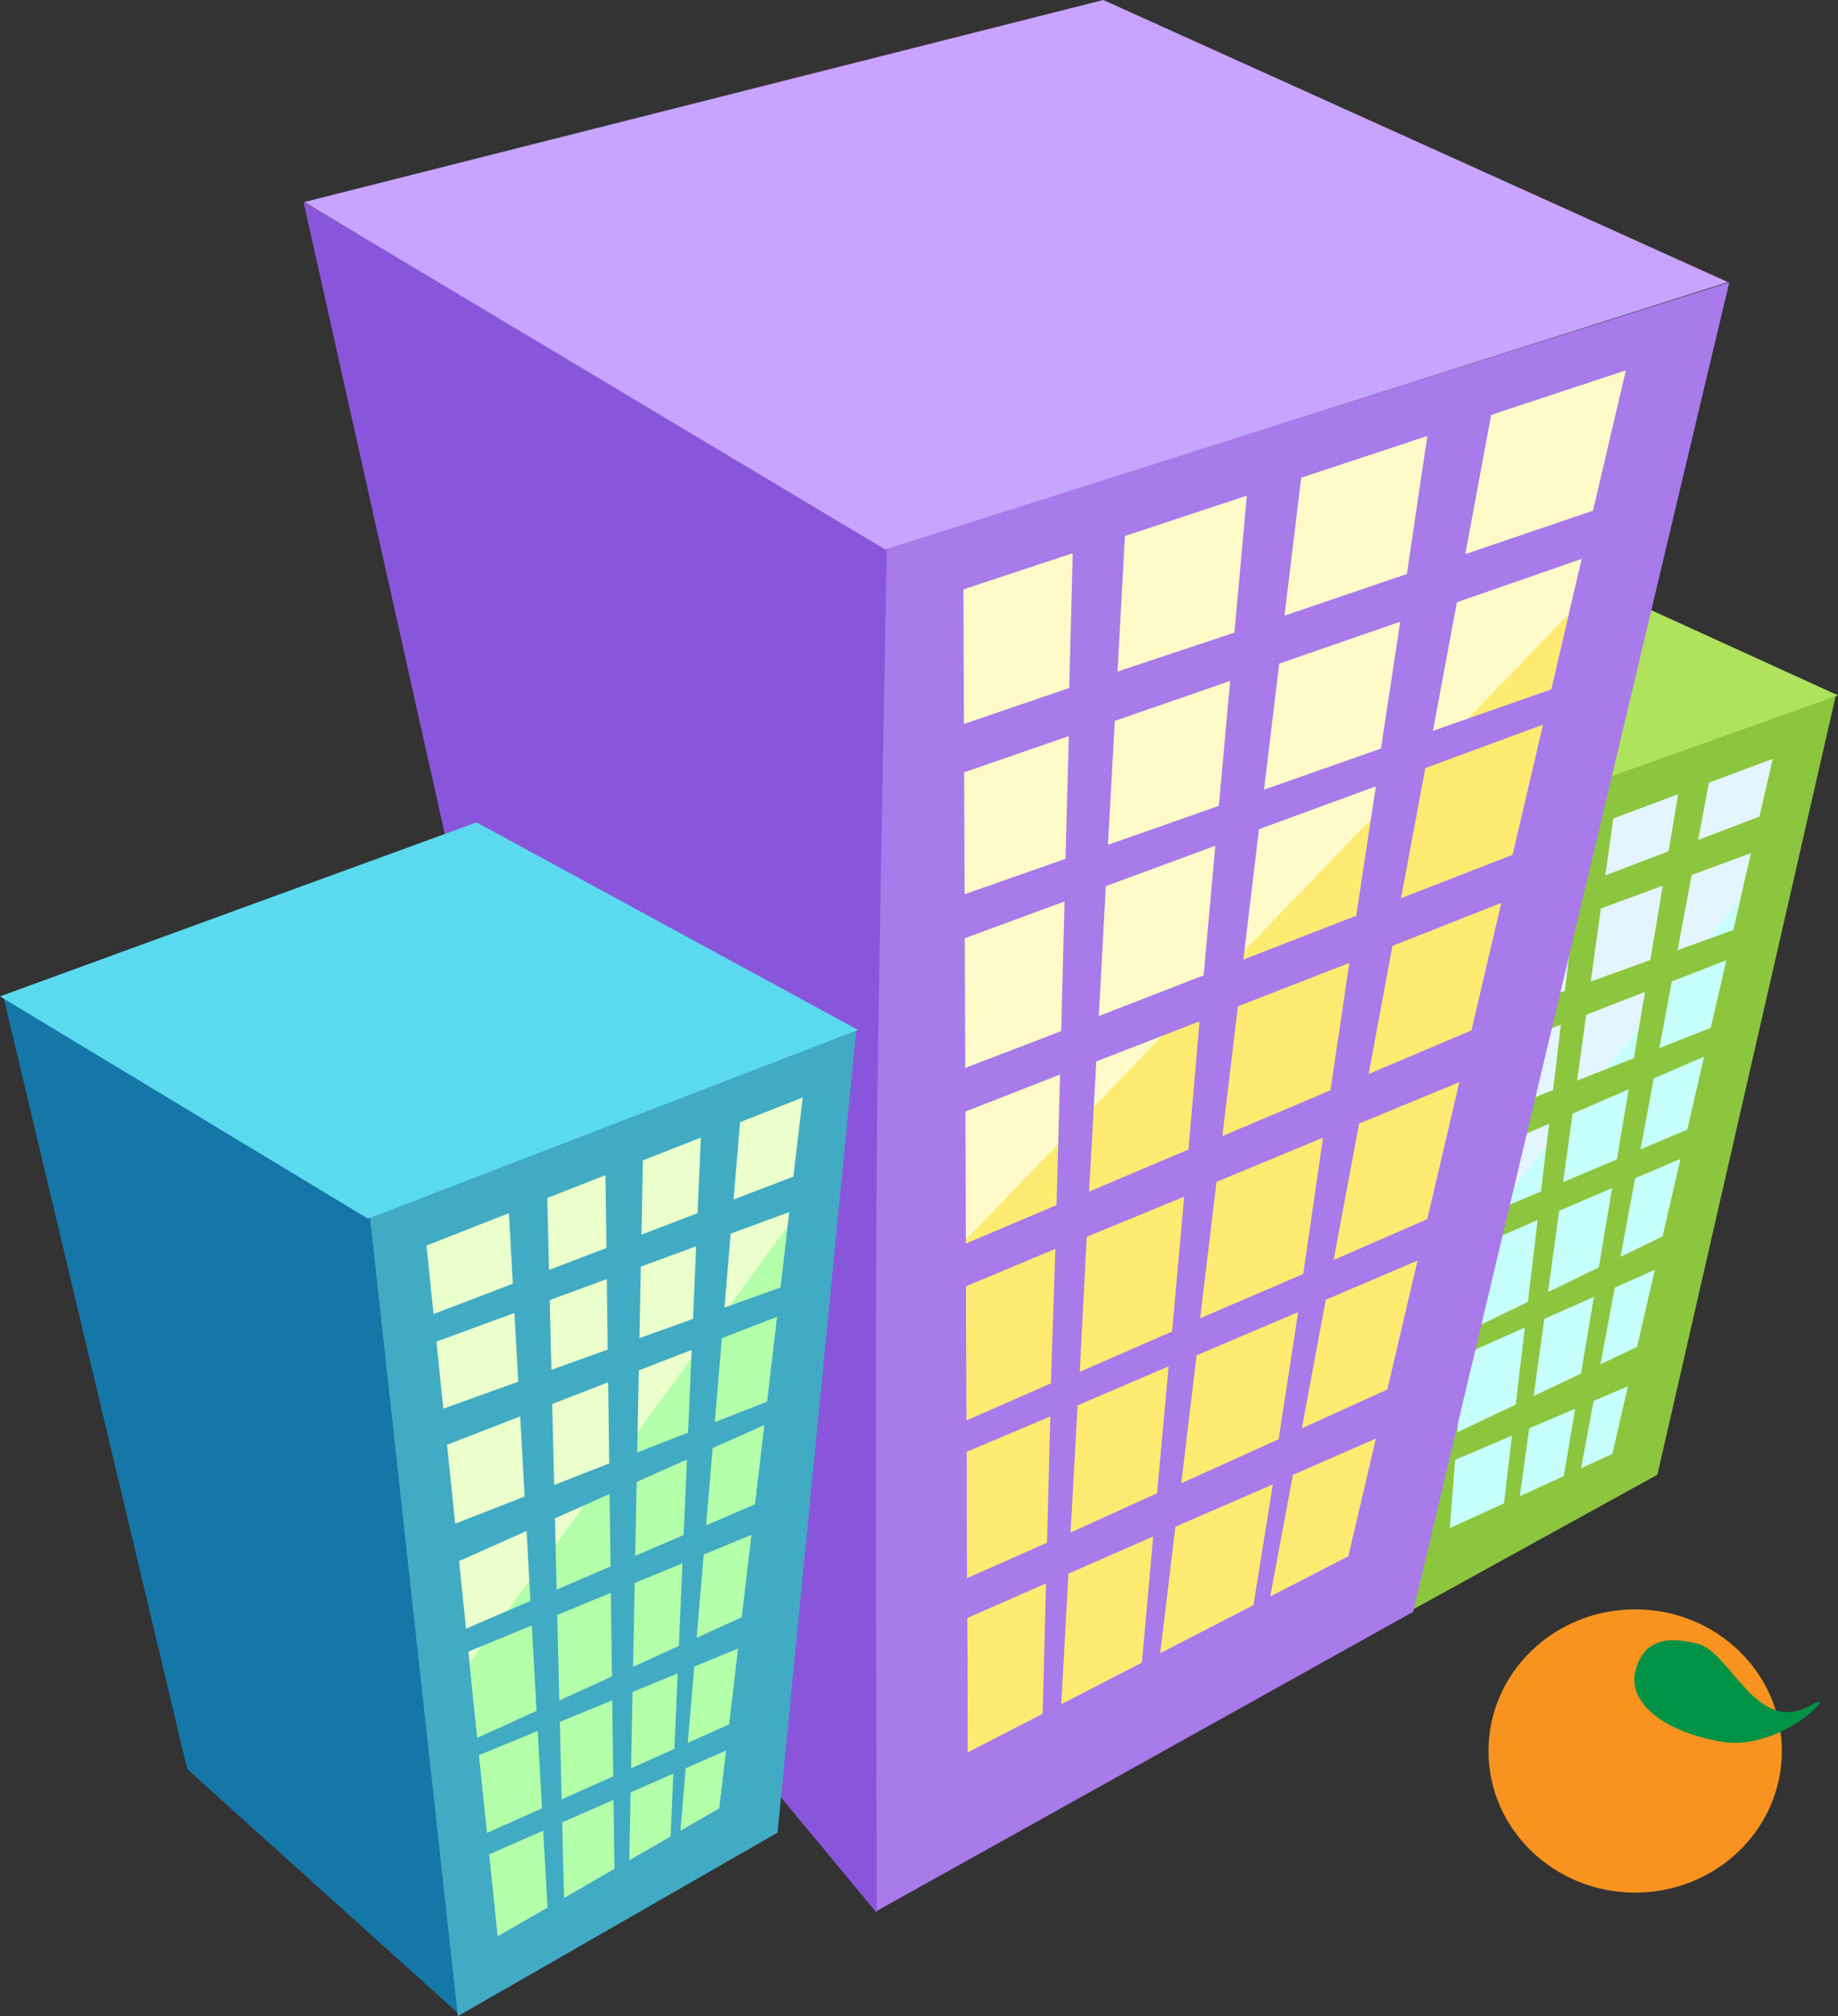 <svg xmlns="http://www.w3.org/2000/svg" viewBox="0 0 94.34 103.48"><rect x="0" y="0" width="94.34" height="103.48" fill="#333333" stroke="none"/><defs><style>.cls-1{fill:#8956db;}.cls-2{fill:#f7931e;}.cls-3{fill:#c1272d;}.cls-4{fill:#8cc63f;}.cls-5{fill:#afe25d;}.cls-6{fill:#e3f6ff;}.cls-7{fill:#c7fffd;}.cls-8{fill:#009245;}.cls-9{fill:#a87aea;}.cls-10{fill:#c7a4ff;}.cls-11{fill:#fffac7;}.cls-12{fill:#fceb70;}.cls-13{fill:#1477a8;}.cls-14{fill:#41abc4;}.cls-15{fill:#5bdaef;}.cls-16{fill:#eaffcc;}.cls-17{fill:#b4ffa9;}</style></defs><title>company</title><g id="Layer_2" data-name="Layer 2"><g id="Layer_5" data-name="Layer 5"><path class="cls-1" d="M68.5,80.15l-19.14,10s-1.18-22.72-1.12-31.59c0-6.86.52-28.07.52-28.07l34-11.24a162.92,162.92,0,0,0-9.61,29.44C71.33,57.32,68.5,80.15,68.5,80.15Z"/><ellipse class="cls-2" cx="83.93" cy="89.87" rx="7.53" ry="7.27"/><path class="cls-3" d="M57.77,70.28l14,12.62s1.21-19.72.34-25.32a62,62,0,0,1-.43-14.64L48.33,30.62s5,12.88,6.87,20.34C56.38,55.62,57.77,70.28,57.77,70.28Z"/><polygon class="cls-4" points="85.07 75.69 71.85 82.98 71.59 42.81 94.25 35.6 85.07 75.69"/><polygon class="cls-5" points="94.34 35.69 71.25 43.93 47.3 34.31 71.76 25.39 94.34 35.69"/><polygon class="cls-6" points="82.75 74.62 74.38 78.44 75.37 44.79 90.99 38.95 82.75 74.62"/><polygon class="cls-7" points="89.33 46.14 74.78 64.68 74.38 78.44 82.75 74.62 89.33 46.14"/><polygon class="cls-4" points="73.56 80.37 74.29 80.02 77.26 42.21 75.45 42.85 73.56 80.37"/><polygon class="cls-4" points="70.39 49.51 70.65 50.88 90.25 43.65 90.65 41.78 70.39 49.51"/><polygon class="cls-4" points="70.39 54.44 70.6 56.29 89.19 49.06 89.95 47.38 70.39 54.44"/><polygon class="cls-4" points="69.83 59.85 70.05 61.78 87.82 54.08 88.88 52.33 69.83 59.85"/><path class="cls-4" d="M70,65,70,66.68c-.73,0,16.78-7.42,16.78-7.42l.38-1.52Z"/><polygon class="cls-4" points="70.15 70.84 70.2 71.72 85.76 64.81 85.99 63.14 70.15 70.84"/><polygon class="cls-4" points="70.28 75.66 70.33 76.78 84.32 70.83 84.47 68.92 70.28 75.66"/><polygon class="cls-4" points="77.03 78.55 77.81 78.25 83.02 40.45 81.42 41.6 77.03 78.55"/><polygon class="cls-4" points="80 77.36 80.9 76.72 87.98 38.73 86.35 39.47 80 77.36"/><path class="cls-8" d="M93,87.49c1.52-.9-1.55,2.45-4.67,1.9s-4.79-2.11-4.39-3.63,1.5-1.83,3.21-1.39S90.17,89.17,93,87.49Z"/><path class="cls-1" d="M31.59,82,45,98.18s5.74-31.48,5.67-41.46c-.06-7.73-3.09-27.55-3.09-27.55l-32-18.8Z"/><path class="cls-9" d="M72.53,82.73,45,98.08S44.91,69.53,45,59.55c.06-7.73.52-31.42.52-31.42L88.76,14.49Z"/><polygon class="cls-10" points="88.69 14.48 45.43 28.2 15.62 10.37 56.63 0 88.69 14.48"/><polygon class="cls-11" points="69.2 79.87 49.68 89.93 49.45 30.25 83.45 19.01 69.2 79.87"/><polygon class="cls-12" points="49.68 89.93 69.2 79.87 80.52 31.52 49.58 63.63 49.68 89.93"/><path class="cls-9" d="M81.92,28.43l.23-2.35-6.94,2.36,1.7-9.14-3.35,1.07-1.35,9.09-6.28,2.14L67,22.77l-2.83.77-.81,8.93-6,2,.5-9.13-2.75,1.2-.23,8.77-9,3.08.52,2.32,8.46-2.93-.17,6.3-7.78,2.73L47,49.08l7.64-2.81-.17,6.65-7.81,3,.09,2.23,7.66-3-.18,6.7-7.06,3L47,67.1l7.17-3L53.94,71,47.56,73.8l.09,1.55,6.26-2.65-.17,6.48-6.77,3,.09,2,6.63-2.91-.26,9.95.91-1.37.5-9.08,4.35-1.91-.8,8.93.94-1.12,1-8.31,5-2.17L64,84.49l.86-.73,1.5-8.06,4.34-1.9.52-2.49-4.4,2,1.23-6.6,6-2.56L74.57,62l-6.12,2.67,1.31-7,6.79-2.81-.3-2.28-6,2.54,1.22-6.57L77.92,46l.91-2.59-6.92,2.69,1.25-6.68,7.35-2.71L81,34.9l-7.45,2.61,1.23-6.6ZM57.22,37l5.92-2.05-.58,6.41-5.69,2Zm-.46,8.48,5.62-2.07-.6,6.65-5.38,2.09Zm-.49,9,5.3-2.06L61,59,55.9,61.16Zm-.49,9,5-2.06-.62,6.92-4.74,2.07Zm-.83,15.18.36-6.53,4.67-2-.59,6.51Zm10.68-4.79-5,2.26.79-6.57,5.21-2.21Zm1.26-8.48L61.6,67.66l.84-7,5.47-2.27Zm1.4-9.43-5.55,2.35.8-6.66,5.72-2.23ZM69.61,47l-5.79,2.25.8-6.69,6-2.2Zm1.27-8.58-6,2.11.78-6.47,6.21-2.15Z"/><path class="cls-13" d="M9.61,90.8l14,12.62S22.85,83.78,22,78.18c-1.2-7.73-3-15.71-3-15.71L.17,51.14Z"/><polygon class="cls-14" points="39.91 94.06 23.5 103.48 18.97 62.3 43.95 52.86 39.91 94.06"/><polygon class="cls-15" points="44.04 52.86 18.89 62.55 0 51.14 24.46 42.21 44.04 52.86"/><polygon class="cls-16" points="36.91 92.81 25.55 99.37 21.89 63.93 41.2 56.33 36.91 92.81"/><polygon class="cls-17" points="24.1 85.35 25.55 99.37 36.91 92.81 40.42 62.95 24.1 85.35"/><polygon class="cls-14" points="28.14 98.61 28.97 98.27 28.07 60.62 26.05 61.01 28.14 98.61"/><polygon class="cls-14" points="21.55 67.71 21.8 69.08 40.52 62.21 41.8 59.98 21.55 67.71"/><polygon class="cls-14" points="22.53 72.38 22.75 74.23 40.13 67.49 41.03 65.73 22.53 72.38"/><polygon class="cls-14" points="23.09 78.31 23.3 80.24 39.48 73.03 39.66 71.83 23.09 78.31"/><polygon class="cls-14" points="23.85 83.62 23.75 84.89 38.88 78.65 39.4 76.93 23.85 83.62"/><polygon class="cls-14" points="24.01 89.42 24.06 90.3 38.5 84.36 38.76 82.69 24.01 89.42"/><polygon class="cls-14" points="24.14 94.46 24.19 95.58 37.65 89.68 37.94 88.27 24.14 94.46"/><polygon class="cls-14" points="31.55 97.02 32.28 96.5 33.01 58.95 31.07 59.72 31.55 97.02"/><polygon class="cls-14" points="34.38 95.19 34.85 94.87 38.07 56.59 36.01 57.53 34.38 95.19"/></g></g></svg>